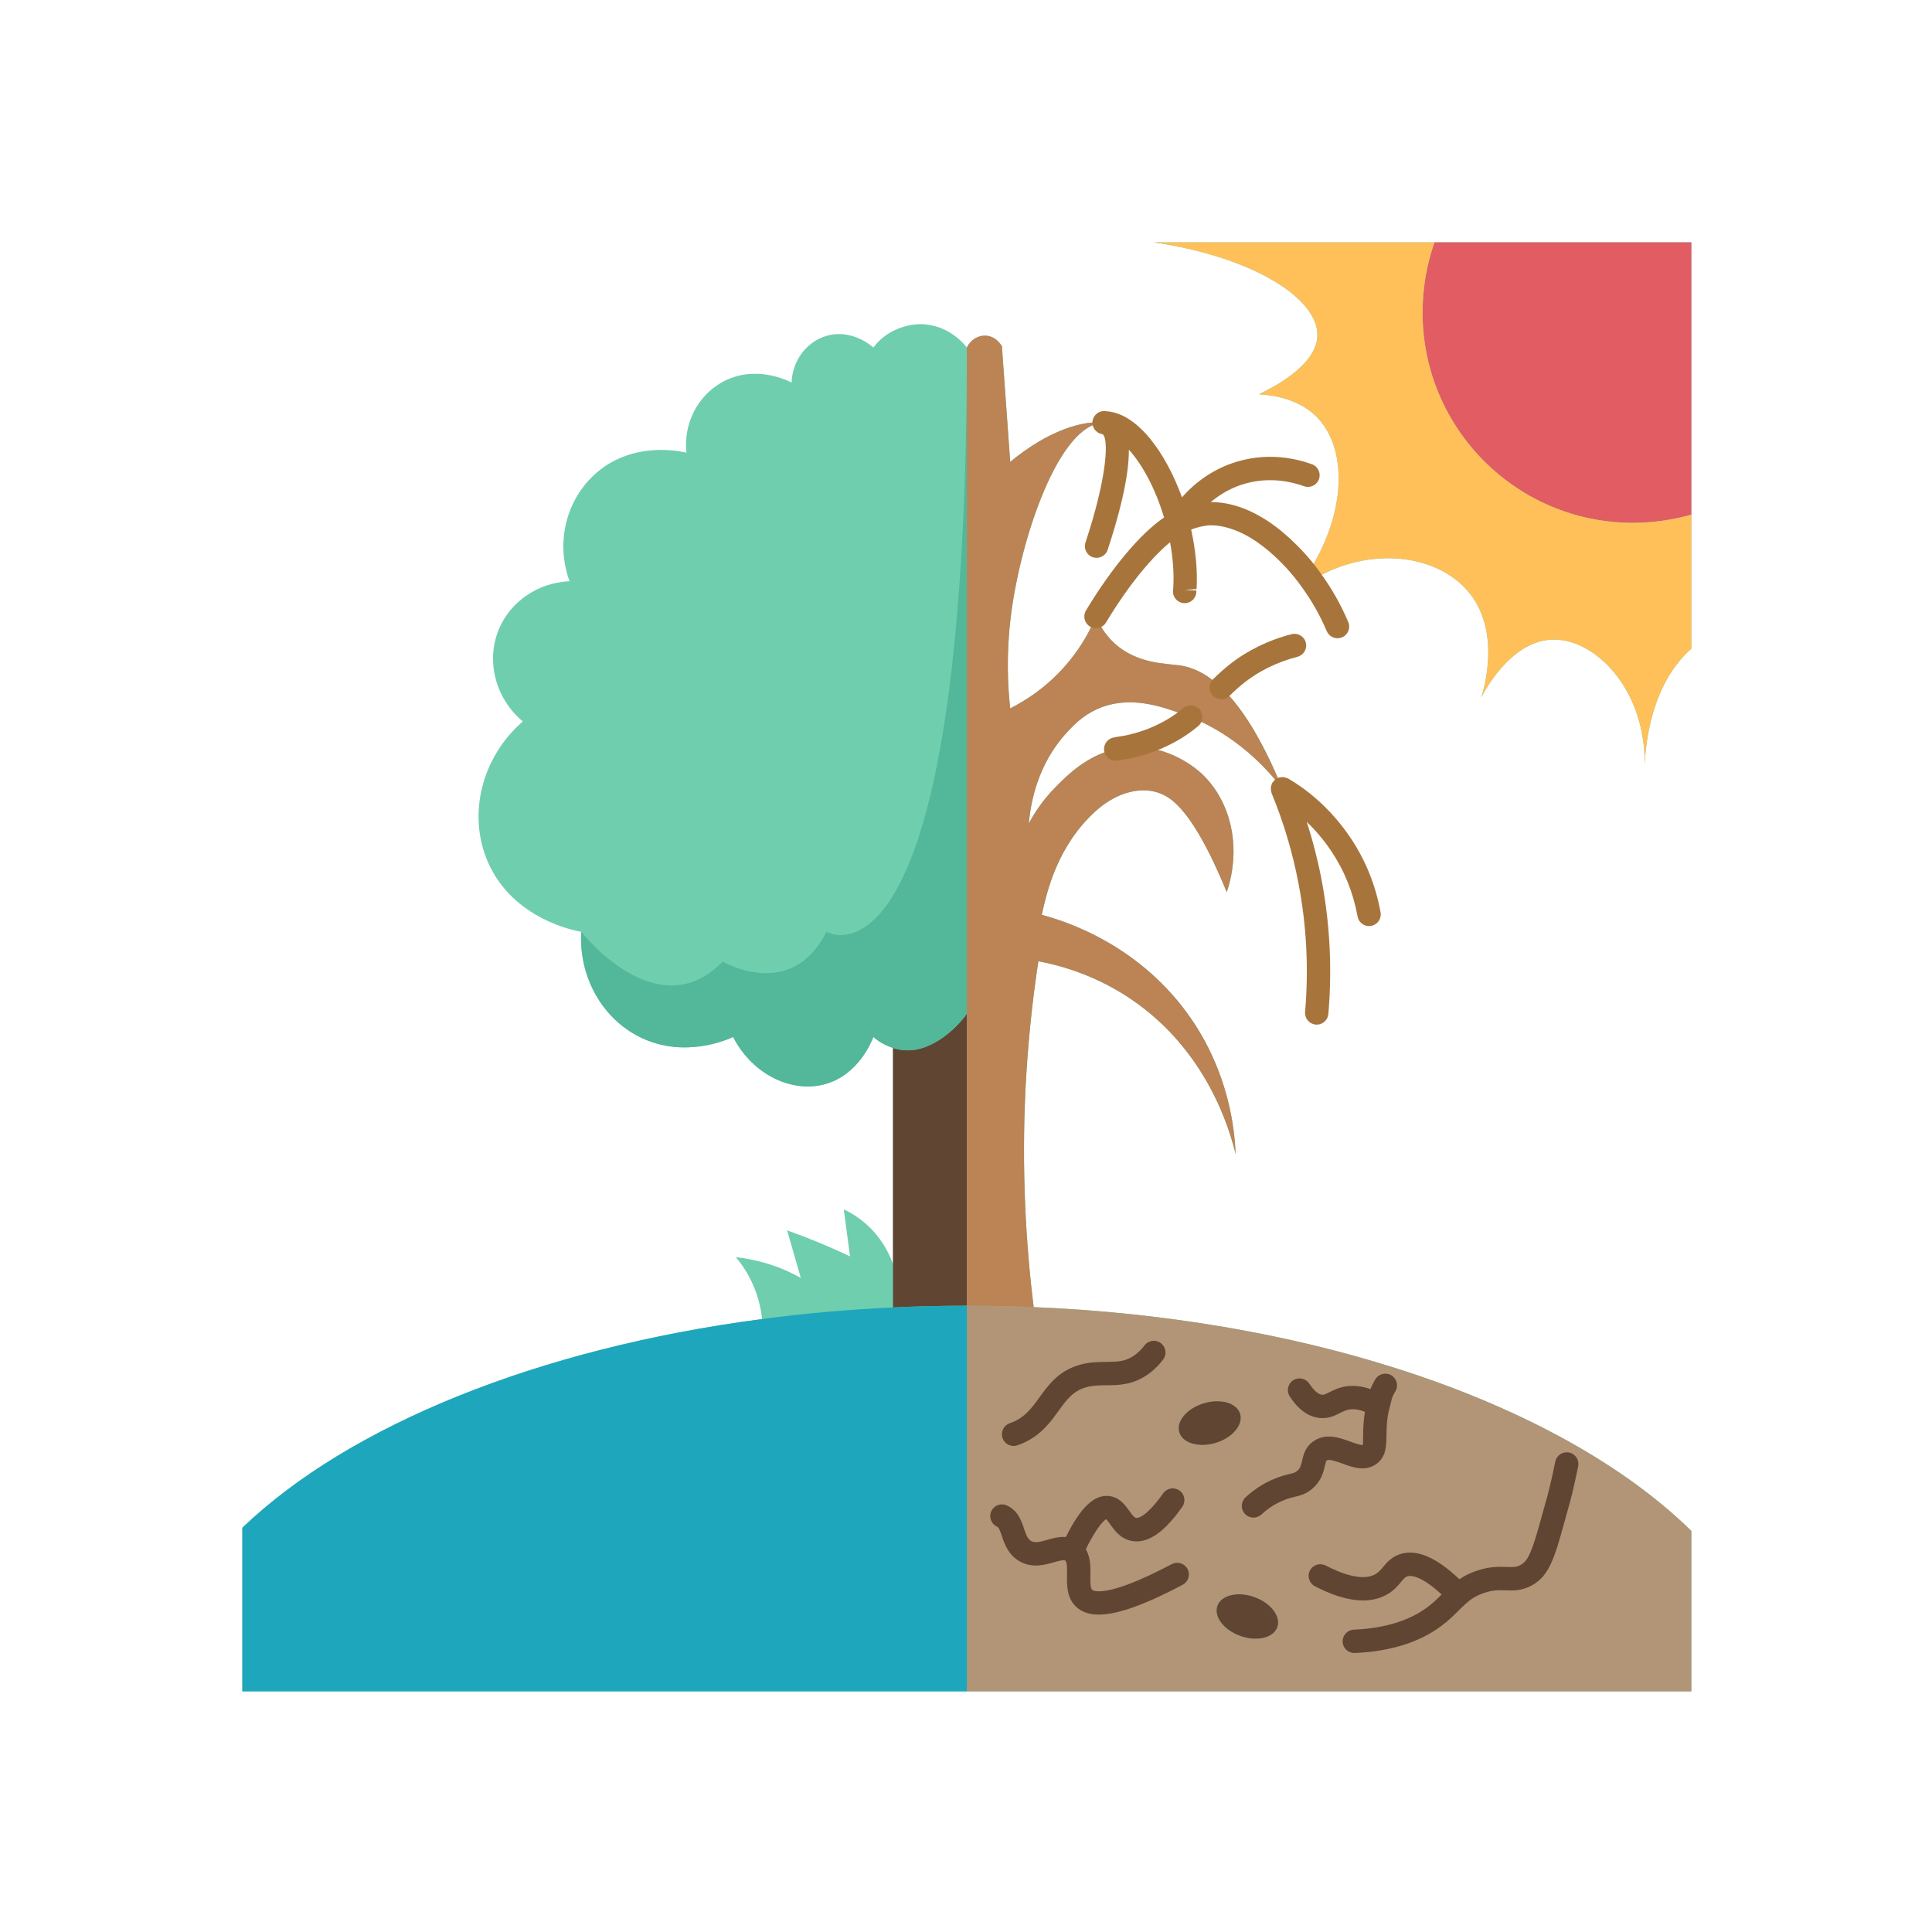 <svg xmlns="http://www.w3.org/2000/svg" xmlns:xlink="http://www.w3.org/1999/xlink" width="500" zoomAndPan="magnify" viewBox="0 0 375 375" height="500" preserveAspectRatio="xMidYMid meet" version="1.0"><defs><clipPath id="c13dee628d"><path d="M 223 47.039 L 328.289 47.039 L 328.289 149 L 223 149 Z M 223 47.039 " clip-rule="nonzero"/></clipPath><clipPath id="55fd7a1fa4"><path d="M 47.039 62 L 328.289 62 L 328.289 328.289 L 47.039 328.289 Z M 47.039 62 " clip-rule="nonzero"/></clipPath><clipPath id="ac91b51d16"><path d="M 276 47.039 L 328.289 47.039 L 328.289 102 L 276 102 Z M 276 47.039 " clip-rule="nonzero"/></clipPath><clipPath id="9a5f9da709"><path d="M 187 253 L 328.289 253 L 328.289 328.289 L 187 328.289 Z M 187 253 " clip-rule="nonzero"/></clipPath><clipPath id="7d3eabf09e"><path d="M 223 47.039 L 328.289 47.039 L 328.289 149 L 223 149 Z M 223 47.039 " clip-rule="nonzero"/></clipPath><clipPath id="6315df13ce"><path d="M 47.039 253 L 188 253 L 188 328.289 L 47.039 328.289 Z M 47.039 253 " clip-rule="nonzero"/></clipPath></defs><g clip-path="url(#c13dee628d)"><path fill="#6fceae" d="M 278.434 47.039 L 223.953 47.039 C 243.641 49.965 255.934 58.109 255.707 65.184 C 255.527 71.012 246.863 75.324 244.367 76.523 C 251.285 76.934 254.574 79.859 255.707 81.062 C 261.582 87.184 261.426 99.684 253.711 111.523 C 253.984 111.887 254.281 112.27 254.551 112.68 C 265.891 105.715 279.184 107.621 285.195 115.082 C 291.41 122.773 287.961 134 287.508 135.406 C 288.051 134.273 293.133 124.586 301.07 124.156 C 309.395 123.703 319.375 133.57 319.238 148.426 C 319.398 144.57 320.395 132.91 328.289 125.902 L 328.289 47.039 Z M 278.434 47.039 " fill-opacity="1" fill-rule="nonzero"/></g><g clip-path="url(#55fd7a1fa4)"><path fill="#6fceae" d="M 270.812 265.531 C 250.105 258.953 226.223 254.777 200.637 253.711 C 199.117 241.465 198.277 227.176 199.051 211.297 C 199.504 202.43 200.387 194.152 201.547 186.574 C 206.105 187.438 212.816 189.363 219.621 193.992 C 234.387 204.039 238.719 219.418 239.832 224 C 239.648 219.168 238.539 208.734 231.555 198.258 C 221.48 183.195 206.309 178.66 202.203 177.57 C 203.223 173.012 205.195 164.301 212.57 157.52 C 217.488 153.031 223.363 152.145 227.312 155.207 C 227.402 155.254 227.652 155.457 227.719 155.523 C 230.031 157.477 233.527 161.941 238.109 173.172 C 240.965 164.688 239.082 155.66 233.254 150.172 C 232.574 149.535 227.039 144.523 219.215 145 C 218.941 145.023 218.691 145.047 218.441 145.066 C 218.398 145.09 218.328 145.09 218.262 145.09 C 217.762 145.203 217.219 145.297 216.652 145.363 C 216.629 145.387 216.582 145.387 216.559 145.387 C 210.914 146.656 207.078 150.535 204.789 152.871 C 202.227 155.48 200.617 158.086 199.684 159.879 C 200.047 155.82 201.387 148.402 206.965 142.301 C 208.348 140.781 210.141 138.875 213.09 137.582 C 219.238 134.883 225.43 137.129 229.602 138.625 C 230.125 138.809 230.621 139.012 231.121 139.195 C 240.035 142.824 245.82 149.059 248.902 153.074 C 244.754 142.957 240.715 136.926 237.043 133.457 C 234.07 130.621 231.324 129.465 228.922 129.145 C 226.383 128.781 220.688 128.875 216.312 124.859 C 214.406 123.113 213.34 121.117 212.727 119.664 C 211.73 122.07 210.117 125.176 207.531 128.328 C 203.496 133.273 198.961 136.043 196.078 137.492 C 195.602 133.184 195.285 126.922 196.215 119.508 C 198.121 104.285 205.652 82.059 214.293 82.059 C 210.324 81.516 203.449 83.535 196.078 89.656 C 195.535 82.172 195.012 74.688 194.469 67.203 C 194.402 67.09 193.426 65.32 191.43 65.16 C 189.863 65.047 188.367 65.957 187.664 67.453 C 187.324 67 184.148 62.918 178.59 62.918 C 178.023 62.918 172.852 63.008 169.52 67.453 C 169.316 67.25 165.367 63.754 160.445 65.184 C 156.59 66.297 153.801 69.969 153.641 74.258 C 153.277 74.055 146.59 70.516 140.031 74.258 C 135.316 76.957 132.641 82.309 133.23 87.867 C 132.684 87.73 122.57 85.211 115.082 92.402 C 109.707 97.574 107.918 105.602 110.547 112.816 C 104.559 113.086 99.25 116.602 96.938 121.887 C 94.238 128.035 96.055 135.496 101.477 140.031 C 93.422 147.043 90.746 158.156 94.672 167.25 C 99.547 178.57 112 180.723 112.816 180.859 C 112.34 189.57 116.828 197.621 124.156 201.273 C 132.73 205.559 141.191 201.793 142.301 201.273 C 146.113 208.734 153.98 212.32 160.445 210.344 C 166.66 208.465 169.18 202.18 169.52 201.273 C 169.656 201.41 171.105 202.703 173.328 203.406 L 173.328 245.387 C 172.785 243.801 171.582 241.078 169.09 238.516 C 167.16 236.543 165.164 235.387 163.781 234.75 C 164.188 237.789 164.574 240.828 164.984 243.867 C 163.008 242.918 160.898 241.984 158.699 241.078 C 156.66 240.238 154.684 239.492 152.781 238.812 C 153.664 241.895 154.551 244.957 155.434 248.043 C 153.777 247.113 151.668 246.113 149.105 245.32 C 146.746 244.594 144.594 244.211 142.824 244.004 C 143.867 245.254 145.203 247.113 146.27 249.629 C 147.336 252.148 147.746 254.414 147.926 256.027 C 104.355 261.742 67.746 276.688 47.039 296.535 L 47.039 328.289 L 328.289 328.289 L 328.289 297.148 C 321.938 290.934 314.09 285.195 304.973 280.07 C 294.992 274.445 283.492 269.543 270.812 265.531 Z M 270.812 265.531 " fill-opacity="1" fill-rule="nonzero"/></g><path fill="#604533" d="M 187.664 196.738 L 187.664 253.441 C 182.832 253.441 178.047 253.555 173.328 253.781 L 173.328 203.406 C 174.781 203.883 176.594 204.086 178.59 203.543 C 183.832 202.137 187.598 196.965 187.664 196.738 Z M 187.664 196.738 " fill-opacity="1" fill-rule="nonzero"/><g clip-path="url(#ac91b51d16)"><path fill="#e15c63" d="M 328.289 47.039 L 328.289 99.887 C 324.684 100.906 320.871 101.477 316.949 101.477 C 294.402 101.477 276.121 83.195 276.121 60.648 C 276.121 55.887 276.938 51.305 278.434 47.039 Z M 328.289 47.039 " fill-opacity="1" fill-rule="nonzero"/></g><g clip-path="url(#9a5f9da709)"><path fill="#b29576" d="M 187.664 296.535 L 187.664 253.441 C 192.043 253.441 196.352 253.531 200.637 253.711 C 226.223 254.777 250.105 258.953 270.812 265.531 C 283.492 269.543 294.992 274.445 304.973 280.07 C 314.09 285.195 321.938 290.934 328.289 297.148 L 328.289 328.289 L 187.664 328.289 Z M 247.93 315.836 C 248.676 313.75 246.66 311.121 243.461 309.984 C 240.238 308.828 237.043 309.602 236.293 311.688 C 235.543 313.773 237.539 316.402 240.762 317.539 C 243.961 318.695 247.18 317.922 247.93 315.836 Z M 235.977 280.07 C 239.242 279.07 241.352 276.531 240.715 274.422 C 240.059 272.289 236.883 271.383 233.641 272.379 C 230.375 273.355 228.242 275.895 228.898 278.004 C 229.535 280.137 232.711 281.043 235.977 280.07 Z M 235.977 280.07 " fill-opacity="1" fill-rule="nonzero"/></g><g clip-path="url(#7d3eabf09e)"><path fill="#ffc05a" d="M 328.289 99.887 L 328.289 125.902 C 320.395 132.91 319.398 144.57 319.238 148.426 C 319.375 133.57 309.395 123.703 301.07 124.156 C 293.133 124.586 288.051 134.273 287.508 135.406 C 287.961 134 291.41 122.773 285.195 115.082 C 279.184 107.621 265.891 105.715 254.551 112.68 C 254.281 112.27 253.984 111.887 253.711 111.523 C 261.426 99.684 261.582 87.184 255.707 81.062 C 254.574 79.859 251.285 76.934 244.367 76.523 C 246.863 75.324 255.527 71.012 255.707 65.184 C 255.934 58.109 243.641 49.965 223.953 47.039 L 278.434 47.039 C 276.938 51.305 276.121 55.887 276.121 60.648 C 276.121 83.195 294.402 101.477 316.949 101.477 C 320.871 101.477 324.684 100.906 328.289 99.887 Z M 328.289 99.887 " fill-opacity="1" fill-rule="nonzero"/></g><path fill="#604533" d="M 243.461 309.984 C 246.66 311.121 248.676 313.75 247.93 315.836 C 247.18 317.922 243.961 318.695 240.762 317.539 C 237.539 316.402 235.543 313.773 236.293 311.688 C 237.043 309.602 240.238 308.828 243.461 309.984 Z M 243.461 309.984 " fill-opacity="1" fill-rule="nonzero"/><path fill="#bc8354" d="M 248.902 153.074 C 245.82 149.059 240.035 142.824 231.121 139.195 C 230.621 139.012 230.125 138.809 229.602 138.625 C 225.43 137.129 219.238 134.883 213.09 137.582 C 210.141 138.875 208.352 140.781 206.965 142.301 C 201.387 148.402 200.047 155.82 199.684 159.879 C 200.617 158.086 202.227 155.48 204.789 152.871 C 207.078 150.535 210.914 146.656 216.559 145.387 C 216.582 145.387 216.629 145.387 216.652 145.363 C 217.219 145.297 217.762 145.203 218.262 145.09 C 218.328 145.09 218.398 145.09 218.441 145.07 C 218.691 145.047 218.941 145.023 219.215 145 C 227.039 144.523 232.574 149.535 233.254 150.172 C 239.082 155.66 240.965 164.688 238.109 173.172 C 233.527 161.945 230.031 157.477 227.719 155.523 C 227.652 155.457 227.402 155.254 227.312 155.207 C 223.363 152.145 217.492 153.031 212.57 157.52 C 205.195 164.301 203.223 173.012 202.203 177.57 C 206.309 178.66 221.48 183.195 231.555 198.258 C 238.539 208.734 239.648 219.168 239.832 224 C 238.719 219.418 234.387 204.039 219.621 193.992 C 212.816 189.367 206.105 187.438 201.547 186.574 C 200.387 194.152 199.504 202.43 199.051 211.297 C 198.277 227.176 199.117 241.465 200.637 253.711 C 196.352 253.531 192.043 253.441 187.664 253.441 L 187.664 67.453 C 188.367 65.957 189.863 65.047 191.43 65.16 C 193.426 65.32 194.402 67.09 194.469 67.203 C 195.012 74.688 195.535 82.172 196.078 89.656 C 203.449 83.535 210.324 81.516 214.293 82.059 C 205.652 82.059 198.121 104.289 196.215 119.508 C 195.285 126.922 195.602 133.184 196.078 137.492 C 198.961 136.043 203.496 133.273 207.531 128.328 C 210.117 125.176 211.73 122.07 212.727 119.664 C 213.34 121.117 214.406 123.113 216.312 124.859 C 220.688 128.875 226.383 128.781 228.922 129.145 C 231.324 129.465 234.07 130.621 237.043 133.457 C 240.715 136.926 244.754 142.961 248.902 153.074 Z M 248.902 153.074 " fill-opacity="1" fill-rule="nonzero"/><path fill="#604533" d="M 240.715 274.422 C 241.352 276.531 239.242 279.07 235.977 280.07 C 232.711 281.043 229.535 280.137 228.898 278.004 C 228.242 275.895 230.375 273.355 233.641 272.379 C 236.883 271.383 240.059 272.289 240.715 274.422 Z M 240.715 274.422 " fill-opacity="1" fill-rule="nonzero"/><g clip-path="url(#6315df13ce)"><path fill="#1ea6bc" d="M 173.328 253.781 C 178.047 253.555 182.832 253.441 187.664 253.441 L 187.664 328.289 L 47.039 328.289 L 47.039 296.535 C 67.746 276.688 104.355 261.742 147.926 256.027 C 156.16 254.914 164.641 254.168 173.328 253.781 Z M 173.328 253.781 " fill-opacity="1" fill-rule="nonzero"/></g><path fill="#53b79a" d="M 187.664 196.738 C 187.598 196.965 183.832 202.137 178.59 203.543 C 176.594 204.086 174.781 203.883 173.328 203.406 C 171.105 202.703 169.656 201.41 169.52 201.273 C 169.18 202.18 166.66 208.465 160.445 210.344 C 153.98 212.32 146.113 208.734 142.301 201.273 C 141.191 201.793 132.73 205.559 124.156 201.273 C 116.828 197.621 112.34 189.57 112.816 180.859 C 112.816 180.859 127.559 199.777 140.281 186.645 C 140.281 186.645 153.598 194.492 160.402 180.859 C 160.402 180.859 187.664 196.738 187.664 67.453 Z M 187.664 196.738 " fill-opacity="1" fill-rule="nonzero"/><path fill="#604533" d="M 196.738 280.656 C 196.98 280.656 197.23 280.617 197.477 280.535 C 201.676 279.086 203.684 276.309 205.453 273.863 C 207.035 271.676 208.285 269.945 210.93 269.238 C 212.199 268.902 213.438 268.891 214.758 268.879 C 217.223 268.859 220.016 268.832 223.047 266.594 C 224.379 265.598 225.27 264.555 225.785 263.852 C 226.523 262.844 226.305 261.426 225.293 260.684 C 224.289 259.941 222.867 260.164 222.125 261.172 C 221.855 261.539 221.262 262.266 220.34 262.957 C 218.508 264.309 216.918 264.324 214.715 264.344 C 213.25 264.355 211.582 264.371 209.762 264.855 C 205.555 265.98 203.547 268.754 201.777 271.203 C 200.203 273.383 198.84 275.266 195.996 276.246 C 194.812 276.652 194.184 277.945 194.594 279.129 C 194.914 280.07 195.797 280.656 196.738 280.656 Z M 196.738 280.656 " fill-opacity="1" fill-rule="nonzero"/><path fill="#604533" d="M 227.43 303.602 C 214.18 310.602 212.051 308.648 211.969 308.559 C 211.605 308.188 211.629 306.789 211.645 305.766 C 211.672 304.238 211.703 302.293 210.758 300.707 C 213.27 295.562 214.672 294.941 214.664 294.863 C 214.859 294.992 215.25 295.543 215.516 295.91 C 216.34 297.062 217.465 298.641 219.57 299.074 C 223.645 299.914 227.176 295.711 229.477 292.477 C 230.199 291.453 229.961 290.035 228.941 289.312 C 227.918 288.586 226.508 288.824 225.777 289.844 C 222.234 294.832 220.648 294.672 220.488 294.629 C 220.125 294.555 219.633 293.871 219.203 293.27 C 218.402 292.141 217.297 290.598 215.273 290.379 C 212.379 290.066 209.77 292.547 206.883 298.332 C 205.582 298.234 204.32 298.586 203.293 298.879 C 201.82 299.297 200.883 299.531 200.141 299.105 C 199.469 298.719 199.176 297.934 198.758 296.695 C 198.254 295.203 197.566 293.156 195.387 292.191 C 194.246 291.688 192.902 292.203 192.398 293.348 C 191.891 294.492 192.406 295.836 193.555 296.34 C 193.883 296.484 194.125 297.148 194.461 298.145 C 194.98 299.672 195.684 301.766 197.875 303.035 C 200.324 304.441 202.758 303.75 204.539 303.242 C 205.438 302.988 206.453 302.699 206.766 302.914 C 207.156 303.195 207.133 304.633 207.109 305.684 C 207.078 307.605 207.035 310 208.723 311.723 C 209.801 312.828 211.293 313.391 213.273 313.391 C 216.914 313.391 222.203 311.492 229.551 307.609 C 230.66 307.023 231.086 305.652 230.5 304.547 C 229.914 303.438 228.539 303.012 227.43 303.602 Z M 227.43 303.602 " fill-opacity="1" fill-rule="nonzero"/><path fill="#604533" d="M 257.152 284.539 C 257.316 283.828 257.395 283.562 257.531 283.469 C 257.992 283.145 259.461 283.68 260.527 284.07 C 262.512 284.797 264.977 285.707 267.133 284.168 C 269.055 282.809 269.082 280.684 269.113 278.629 C 269.133 277.324 269.152 275.848 269.504 274.117 L 269.57 273.82 C 269.598 273.707 269.617 273.594 269.707 273.312 L 269.867 272.648 C 270.258 271.062 270.258 271.062 270.855 270.031 C 271.484 268.945 271.113 267.559 270.031 266.93 C 268.945 266.301 267.559 266.672 266.93 267.754 C 266.473 268.547 266.215 269.066 266.012 269.621 C 264.379 269.066 262.773 268.863 261.215 269.098 C 259.812 269.332 258.816 269.832 258.02 270.234 C 257.246 270.625 256.977 270.75 256.586 270.707 C 255.871 270.645 255 269.891 254.137 268.57 C 253.445 267.527 252.039 267.234 250.996 267.922 C 249.949 268.605 249.656 270.012 250.344 271.062 C 252.035 273.641 254.004 275.043 256.176 275.227 C 256.363 275.242 256.547 275.254 256.723 275.254 C 258.133 275.254 259.191 274.723 260.055 274.285 C 260.688 273.969 261.234 273.691 261.922 273.578 C 262.848 273.441 263.852 273.605 264.93 274.031 C 264.633 275.852 264.594 277.402 264.578 278.566 C 264.566 279.301 264.555 280.301 264.535 280.457 C 264.176 280.574 262.812 280.078 262.09 279.812 C 260.09 279.078 257.34 278.07 254.945 279.746 C 253.348 280.848 252.992 282.395 252.734 283.523 C 252.504 284.52 252.367 285.023 251.758 285.523 C 251.363 285.844 251.105 285.914 250.266 286.113 C 249.531 286.289 248.523 286.531 247.211 287.094 C 245.262 287.91 243.484 289.062 241.773 290.617 C 240.852 291.461 240.781 292.895 241.625 293.824 C 242.074 294.316 242.688 294.562 243.301 294.562 C 243.848 294.562 244.395 294.367 244.828 293.973 C 245.668 293.211 247.012 292.098 248.984 291.273 C 249.957 290.852 250.645 290.691 251.316 290.531 C 252.34 290.285 253.402 290.035 254.633 289.031 C 256.469 287.512 256.883 285.723 257.152 284.539 Z M 257.152 284.539 " fill-opacity="1" fill-rule="nonzero"/><path fill="#604533" d="M 304.555 281.934 C 303.332 281.691 302.129 282.477 301.879 283.703 C 300.945 288.27 300.52 289.789 299.871 292.086 L 299.266 294.262 C 297.328 301.438 296.559 302.914 295.25 303.695 C 294.395 304.195 293.758 304.195 292.414 304.148 C 290.945 304.098 289.133 304.031 286.637 304.879 C 285.398 305.289 284.312 305.828 283.27 306.523 C 278.695 302.195 274.879 300.594 271.66 301.691 C 270.051 302.246 269.172 303.297 268.465 304.141 C 267.977 304.727 267.594 305.188 266.98 305.543 C 264.461 306.992 260.332 305.434 257.316 303.867 C 256.203 303.293 254.832 303.719 254.258 304.836 C 253.68 305.945 254.113 307.316 255.227 307.891 C 261.074 310.926 265.789 311.461 269.25 309.469 C 270.566 308.707 271.332 307.789 271.945 307.051 C 272.52 306.367 272.754 306.113 273.129 305.984 C 273.816 305.754 275.75 305.73 279.812 309.488 C 279.184 310.113 278.539 310.758 277.773 311.395 C 274.172 314.387 269.125 316.043 262.773 316.316 C 261.523 316.367 260.555 317.426 260.605 318.68 C 260.656 319.898 261.664 320.848 262.867 320.848 C 262.902 320.848 262.934 320.848 262.969 320.848 C 270.332 320.531 276.289 318.523 280.676 314.879 C 281.566 314.141 282.32 313.395 283.047 312.672 C 283.559 312.168 284.047 311.676 284.582 311.211 C 285.367 310.516 286.398 309.734 288.078 309.184 C 289.801 308.594 290.988 308.637 292.254 308.684 C 293.777 308.734 295.516 308.801 297.559 307.598 C 300.602 305.785 301.695 302.664 303.645 295.453 L 304.238 293.32 C 304.914 290.922 305.359 289.34 306.32 284.613 C 306.574 283.383 305.781 282.188 304.555 281.934 Z M 304.555 281.934 " fill-opacity="1" fill-rule="nonzero"/><path fill="#a7753c" d="M 239.109 102.695 C 242.25 103.754 245.469 105.941 248.688 109.203 C 249.824 110.34 250.906 111.582 251.988 113.004 C 252.211 113.297 252.445 113.609 252.723 114.016 C 254.598 116.586 256.215 119.441 257.523 122.508 C 257.895 123.367 258.73 123.883 259.609 123.883 C 259.91 123.883 260.211 123.824 260.504 123.699 C 261.656 123.207 262.188 121.875 261.695 120.723 C 260.25 117.344 258.465 114.184 256.441 111.418 C 256.172 111.016 255.887 110.633 255.52 110.145 C 254.395 108.668 253.172 107.273 251.906 106.004 C 248.195 102.242 244.383 99.68 240.555 98.391 C 238.645 97.75 236.832 97.453 235.02 97.445 C 236.828 95.938 239.156 94.512 242.117 93.758 C 246.621 92.609 250.574 93.461 253.105 94.375 C 254.281 94.797 255.582 94.188 256.008 93.012 C 256.434 91.832 255.824 90.531 254.645 90.105 C 251.52 88.977 246.609 87.93 240.996 89.359 C 235.559 90.746 231.812 93.824 229.418 96.527 C 226.27 87.84 220.73 80.133 214.672 79.82 C 214.656 79.82 214.641 79.812 214.625 79.809 C 214.531 79.797 214.441 79.793 214.348 79.793 C 214.34 79.793 214.332 79.789 214.324 79.789 C 214.32 79.789 214.316 79.789 214.316 79.789 L 214.293 79.789 C 213.039 79.789 212.035 80.805 212.035 82.059 C 212.035 82.367 212.105 82.656 212.223 82.93 C 212.227 82.938 212.234 82.945 212.238 82.957 C 212.348 83.203 212.496 83.426 212.68 83.617 C 212.742 83.68 212.82 83.723 212.891 83.777 C 213.035 83.898 213.18 84.012 213.352 84.09 C 213.457 84.141 213.57 84.16 213.684 84.195 C 213.801 84.23 213.914 84.293 214.043 84.309 C 215.207 85.199 214.949 92.477 210.688 105.293 C 210.293 106.484 210.938 107.766 212.125 108.164 C 212.363 108.242 212.602 108.277 212.84 108.277 C 213.789 108.277 214.68 107.676 214.992 106.727 C 217.086 100.426 219.148 92.781 219.113 87.289 C 221.641 90.074 224.215 94.676 225.938 100.438 C 221.359 103.57 215.828 110.125 210.785 118.492 C 210.141 119.566 210.484 120.961 211.559 121.605 C 212.629 122.25 214.023 121.91 214.672 120.836 C 219.41 112.969 223.891 107.918 227.105 105.25 C 227.676 108.324 227.891 111.301 227.734 113.953 L 227.691 114.543 C 227.543 115.785 228.43 116.914 229.672 117.062 C 229.766 117.074 229.855 117.078 229.945 117.078 C 231.078 117.078 232.059 116.234 232.195 115.082 C 232.211 114.926 232.223 114.773 232.234 114.621 L 229.969 114.492 L 232.254 114.336 C 232.469 110.75 232.082 106.793 231.203 102.785 C 233.07 102.09 234.559 101.973 234.551 101.973 C 235.469 101.934 236.949 101.969 239.109 102.695 Z M 239.109 102.695 " fill-opacity="1" fill-rule="nonzero"/><path fill="#a7753c" d="M 253.461 124.73 C 253.156 123.516 251.898 122.781 250.703 123.094 C 248.441 123.668 246.227 124.488 244.137 125.523 C 240.18 127.477 237.625 129.711 235.457 131.832 C 234.559 132.711 234.547 134.148 235.422 135.039 C 235.863 135.496 236.453 135.723 237.043 135.723 C 237.613 135.723 238.188 135.508 238.629 135.078 C 240.531 133.215 242.758 131.262 246.145 129.59 C 247.957 128.691 249.867 127.984 251.82 127.488 C 253.035 127.18 253.773 125.945 253.461 124.73 Z M 253.461 124.73 " fill-opacity="1" fill-rule="nonzero"/><path fill="#a7753c" d="M 229.676 137.445 C 228.609 138.324 227.547 139.07 226.426 139.727 C 223.828 141.223 221.094 142.238 218.066 142.832 C 218.043 142.836 218.02 142.84 217.996 142.844 C 217.992 142.844 217.988 142.84 217.98 142.844 C 217.367 142.918 216.75 143.023 216.164 143.148 C 216.156 143.152 216.152 143.156 216.145 143.16 C 216.121 143.164 216.094 143.164 216.074 143.172 C 215.055 143.398 214.289 144.305 214.289 145.387 C 214.289 146.641 215.305 147.656 216.559 147.656 C 216.719 147.656 216.887 147.637 217.051 147.602 C 217.613 147.531 218.148 147.438 218.652 147.328 C 218.727 147.32 218.801 147.305 218.871 147.293 L 218.875 147.297 C 222.426 146.609 225.637 145.418 228.703 143.652 C 230.043 142.867 231.309 141.984 232.562 140.945 C 233.531 140.148 233.668 138.719 232.871 137.75 C 232.074 136.785 230.645 136.648 229.676 137.445 Z M 229.676 137.445 " fill-opacity="1" fill-rule="nonzero"/><path fill="#a7753c" d="M 262.125 162.602 C 258.043 156.555 253.305 153.02 250.047 151.117 C 250 151.09 249.945 151.09 249.898 151.066 C 249.766 151 249.625 150.965 249.48 150.926 C 249.336 150.887 249.199 150.848 249.055 150.84 C 248.914 150.828 248.781 150.852 248.641 150.867 C 248.488 150.883 248.34 150.902 248.195 150.953 C 248.145 150.969 248.094 150.961 248.039 150.98 C 247.949 151.02 247.887 151.094 247.805 151.141 C 247.676 151.211 247.555 151.285 247.441 151.387 C 247.316 151.492 247.219 151.613 247.125 151.742 C 247.07 151.812 246.996 151.855 246.953 151.938 C 246.926 151.98 246.926 152.031 246.902 152.074 C 246.832 152.219 246.789 152.367 246.75 152.523 C 246.715 152.66 246.676 152.789 246.668 152.926 C 246.66 153.066 246.68 153.203 246.695 153.344 C 246.715 153.5 246.734 153.652 246.785 153.801 C 246.801 153.848 246.793 153.902 246.812 153.949 C 249.145 159.594 250.902 165.488 252.035 171.473 C 253.605 179.645 254.039 188.035 253.316 196.414 C 253.211 197.664 254.133 198.762 255.383 198.867 C 255.449 198.875 255.516 198.879 255.578 198.879 C 256.746 198.879 257.734 197.988 257.836 196.801 C 258.59 188.012 258.137 179.203 256.488 170.625 C 255.777 166.879 254.809 163.176 253.648 159.531 C 255.227 161.051 256.844 162.887 258.363 165.145 C 260.938 168.977 262.668 173.266 263.504 177.891 C 263.703 178.984 264.66 179.754 265.734 179.754 C 265.867 179.754 266.004 179.742 266.141 179.719 C 267.375 179.496 268.191 178.316 267.969 177.082 C 267.016 171.828 265.055 166.961 262.125 162.602 Z M 262.125 162.602 " fill-opacity="1" fill-rule="nonzero"/></svg>